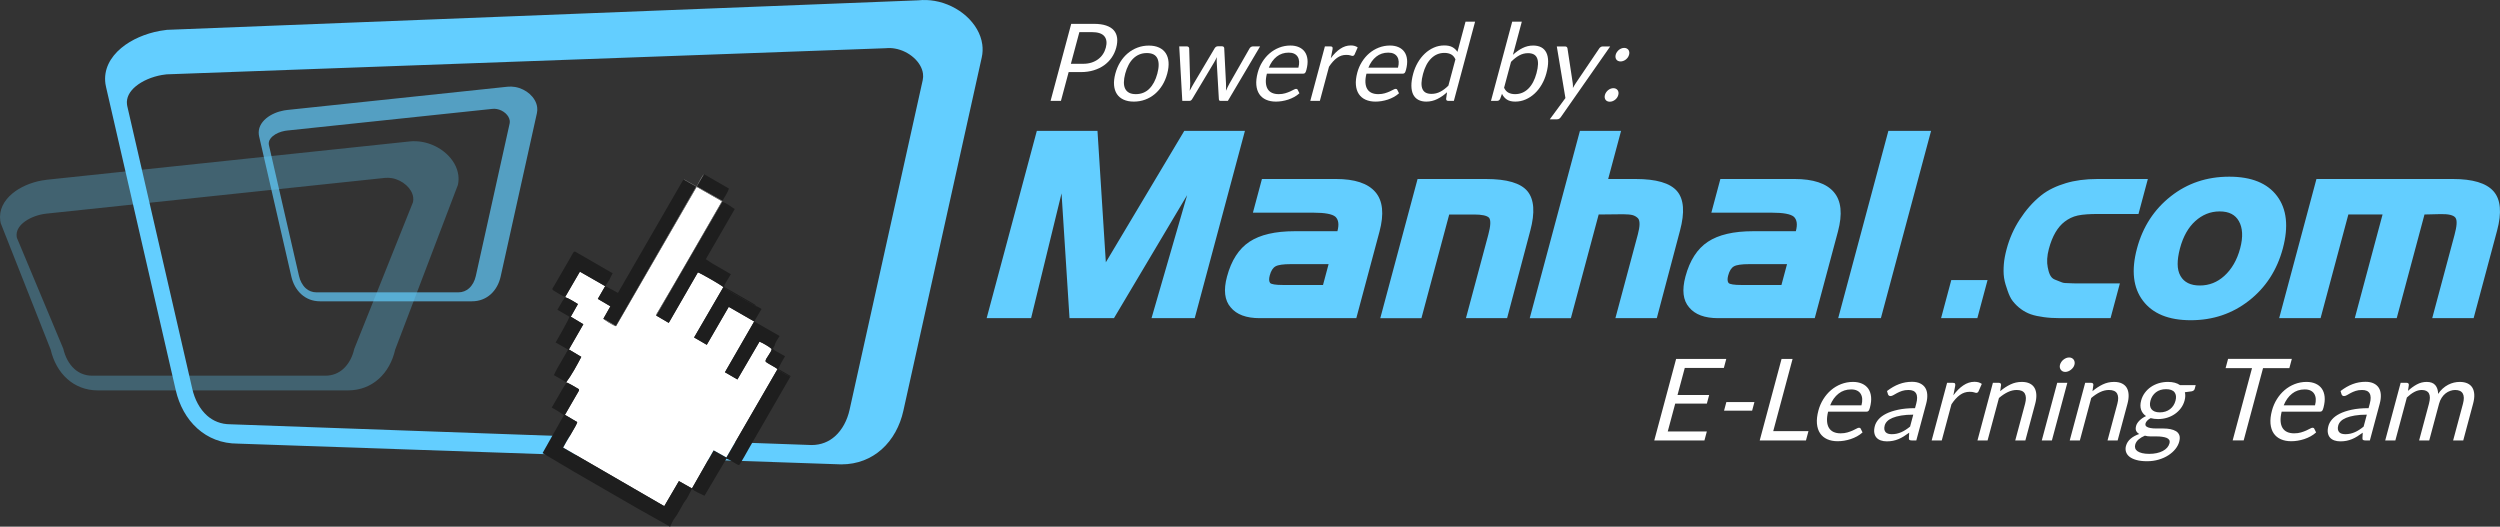 <?xml version="1.0" encoding="utf-8"?>
<!-- Generator: Adobe Illustrator 16.0.0, SVG Export Plug-In . SVG Version: 6.00 Build 0)  -->
<!DOCTYPE svg PUBLIC "-//W3C//DTD SVG 1.1//EN" "http://www.w3.org/Graphics/SVG/1.1/DTD/svg11.dtd">
<svg version="1.1" id="Isolation_Mode" xmlns="http://www.w3.org/2000/svg" xmlns:xlink="http://www.w3.org/1999/xlink" x="0px"
	 y="0px" width="348.418px" height="73.402px" viewBox="0 0 348.418 73.402" enable-background="new 0 0 348.418 73.402"
	 xml:space="preserve">
<rect x="0" y="0" width="348.418" height="73.402" fill="#333333" stroke="none"/>
<g id="Layer_x0020_1">
	<path fill="#63CEFF" d="M23.256,4.159l104.731-4.115c0.77-0.08,1.541-0.047,2.288,0.083c1.655,0.29,3.205,1.063,4.385,2.12
		c1.204,1.08,2.04,2.465,2.239,3.957c0.079,0.589,0.06,1.194-0.076,1.803l-10.928,49.257c-0.459,2.07-1.479,3.995-3.023,5.366
		c-1.452,1.288-3.34,2.089-5.636,2.089l-84.089-2.893c-2.287,0-4.164-0.799-5.61-2.082l-0.007-0.006
		c-1.541-1.369-2.562-3.293-3.035-5.357l-9.714-42.249c-0.043-0.185-0.073-0.342-0.091-0.475c-0.263-1.972,0.661-3.671,2.208-4.967
		c1.418-1.187,3.386-2.024,5.394-2.389C22.64,4.237,22.963,4.19,23.256,4.159z M123.463,6.719L23.211,10.361
		c-0.247,0.026-0.472,0.057-0.667,0.093c-1.381,0.25-2.717,0.812-3.657,1.6c-0.819,0.687-1.313,1.551-1.186,2.511
		c0.013,0.101,0.027,0.181,0.039,0.237l9.06,39.399c0.337,1.467,1.032,2.809,2.065,3.727c0.838,0.742,1.921,1.203,3.238,1.203
		l81.003,2.893c1.32,0,2.411-0.464,3.253-1.212c1.03-0.914,1.723-2.249,2.046-3.708l10.191-45.934
		c0.066-0.304,0.077-0.608,0.037-0.906c-0.109-0.817-0.588-1.595-1.28-2.217c-0.716-0.642-1.646-1.108-2.631-1.28
		C124.307,6.693,123.882,6.675,123.463,6.719z"/>
	<path opacity="0.7" fill="#63CEFF" d="M40.034,15.326l30.708-3.241c0.355-0.037,0.712-0.021,1.059,0.039
		c0.765,0.134,1.481,0.491,2.026,0.98c0.558,0.499,0.944,1.14,1.036,1.83c0.036,0.272,0.027,0.552-0.035,0.833l-5.054,22.778
		c-0.212,0.957-0.684,1.848-1.397,2.481c-0.672,0.597-1.545,0.966-2.606,0.966H44.608c-1.058,0-1.926-0.369-2.595-0.963
		l-0.002-0.002c-0.713-0.633-1.185-1.523-1.404-2.478l-4.492-19.537c-0.02-0.085-0.033-0.158-0.041-0.22
		c-0.122-0.912,0.306-1.698,1.021-2.297c0.655-0.549,1.565-0.937,2.494-1.105C39.75,15.362,39.898,15.34,40.034,15.326z
		 M68.649,15.171l-28.636,3.022c-0.114,0.012-0.218,0.027-0.308,0.043c-0.64,0.116-1.257,0.375-1.692,0.74
		c-0.379,0.317-0.607,0.717-0.548,1.161c0.006,0.046,0.013,0.083,0.019,0.109l4.188,18.22c0.156,0.678,0.478,1.299,0.955,1.723
		c0.388,0.344,0.889,0.557,1.498,0.557H63.86c0.611,0,1.115-0.215,1.505-0.561c0.476-0.422,0.796-1.039,0.946-1.715l4.712-21.241
		c0.031-0.14,0.036-0.281,0.018-0.418c-0.051-0.378-0.272-0.738-0.593-1.025c-0.331-0.297-0.761-0.513-1.215-0.592
		C69.04,15.16,68.844,15.151,68.649,15.171z"/>
	<g id="_1849662416">
		<path fill="#FFFFFF" d="M84.096,44.416l0.977-1.727l-1.753-1.033l1.025-1.775l-3.529-2.023l-2.033,3.497l-0.015,0.065
			c0.625,0.223,1.198,0.611,1.774,0.955l-0.996,1.764l1.753,1.05l-2.019,3.515l1.733,1.031c-0.564,1.084-1.387,2.596-2.108,3.536
			l0.077,0.037c0.44,0.19,0.851,0.442,1.268,0.685c0.603,0.353,0.574,0.186,0.054,1.097s-1.051,1.817-1.575,2.726l1.719,1.013
			c-0.072,0.446-1.647,2.859-1.97,3.55l14.098,8.162l2.043-3.494l1.817,1.029l3.02-5.306l1.776,0.989l7.126-12.309
			c-0.23-0.271-1.666-0.902-1.671-1.113c-0.01-0.396,0.932-1.345,0.844-1.719c-0.32-0.299-1.273-0.854-1.684-1.008l-3.076,5.273
			l-1.736-1.006l4.077-7.074l-3.549-2.039L98.5,48.054l-1.765-1.021l4.083-7.022c-0.25-0.257-3.171-1.938-3.556-2.056L93.2,44.998
			l-1.742-1.018c-0.005-0.184,0.122-0.343,0.228-0.521c2.969-5.015,6.011-10.358,8.932-15.406l-3.528-2.012L85.851,45.462
			c-0.561-0.164-1.676-0.951-1.69-0.965L84.096,44.416z"/>
		<path fill="#1E1E1E" d="M78.983,53.307c-0.162,0.282-0.322,0.429-0.526,0.786l-1.563,2.709c0.288,0.166,0.585,0.33,0.87,0.5
			c0.318,0.189,0.454,0.337,0.832,0.555c-1.048,1.814-1.937,3.479-2.979,5.286c1.48,0.854,2.832,1.708,4.356,2.587l8.938,5.161
			c1.542,0.89,2.977,1.646,4.474,2.511c0.257-0.445,0.325-0.801,0.71-1.283c0.325-0.406,0.861-1.46,1.197-2.025
			c0.177-0.297,0.253-0.313,0.431-0.611c0.295-0.492,0.422-0.859,0.727-1.389c0.286,0.417,1.281,0.738,1.733,1
			c1.024-1.773,2.019-3.37,3.057-5.169c0.536,0.163,1.028,0.558,1.497,0.802c0.26,0.135,0.271,0.132,0.428-0.115
			c0.402-0.633,0.803-1.406,1.186-2.068c0.781-1.355,1.563-2.709,2.346-4.064l3.439-5.958c-0.479-0.278-1.41-0.728-1.775-1.071
			l-7.126,12.309l-1.776-0.989l-3.02,5.306l-1.817-1.029l-2.043,3.494l-14.098-8.162c0.322-0.69,1.897-3.104,1.97-3.55l-1.719-1.013
			c0.524-0.908,1.055-1.814,1.575-2.726s0.549-0.744-0.054-1.097C79.834,53.75,79.424,53.498,78.983,53.307z"/>
		<path fill="#1E1E1E" d="M84.345,39.88l-1.025,1.775l1.753,1.033l-0.977,1.727l1.742,1.006l11.19-19.413l-1.722-0.976
			c-0.014,0.008-0.024,0.009-0.039,0.029l-0.074,0.067c-0.011,0.013-0.023,0.027-0.035,0.042l-9.04,15.651
			C85.48,40.454,84.978,40.203,84.345,39.88z"/>
		<path fill="#1E1E1E" d="M100.651,28.122L91.458,43.98l1.742,1.018l4.063-7.043c0.385,0.117,3.306,1.799,3.556,2.056
			c0.384,0.396,3.722,2.201,4.472,2.635c0.013-0.093,0.147-0.056-0.254-0.302l-3.529-2.027c-0.847-0.481-0.78-0.148,0.351-2.107
			L99.2,36.676c-0.346-0.201-0.453-0.337-0.832-0.556l4.034-6.988c-0.451-0.261-0.733-0.536-1.324-0.837
			C100.832,28.17,100.864,28.236,100.651,28.122z"/>
		<path fill="#1E1E1E" d="M105.112,44.802l1.022-1.741c-0.27-0.155-0.559-0.371-0.845-0.416c-0.75-0.434-4.088-2.239-4.472-2.635
			l-4.083,7.022l1.765,1.021l3.063-5.291L105.112,44.802z"/>
		<path fill="#1E1E1E" d="M78.768,41.419c-0.151,0.25-0.214,0.242-0.554,0.834c-0.177,0.307-0.354,0.613-0.531,0.921l1.679,0.97
			c-0.166,0.547-1.646,3.102-1.925,3.584l1.734,1l-1.533,2.654c-0.22,0.377-0.262,0.578-0.446,0.898l1.714,0.989
			c0.722-0.94,1.544-2.452,2.108-3.536l-1.733-1.031l2.019-3.515l-1.753-1.05l0.996-1.764
			C79.967,42.031,79.393,41.642,78.768,41.419z"/>
		<path fill="#1E1E1E" d="M78.783,41.354l2.033-3.497l3.529,2.023l0.56-0.836c0.151-0.309,0.261-0.574,0.481-0.957l-4.713-2.721
			c-0.757-0.443-0.57-0.513-1.182,0.546l-2.253,3.9c-0.233,0.392-0.408,0.474-0.052,0.7C77.526,40.73,78.497,41.356,78.783,41.354z"
			/>
		<path fill="#1E1E1E" d="M107.531,48.617c0.272-0.012,0.054,0.08,0.272-0.182c0.014-0.018,0.131-0.238,0.154-0.277
			c0.067-0.434,0.465-0.931,0.696-1.331l-3.542-2.024l-4.077,7.074l1.736,1.006l3.076-5.273
			C106.258,47.762,107.211,48.318,107.531,48.617z"/>
		<path fill="#1E1E1E" d="M100.677,27.993c0.315-0.545,0.759-1.193,0.916-1.711l-3.482-2.01l-1,1.708L100.677,27.993z"/>
		<path fill="#1E1E1E" d="M107.531,48.617c0.088,0.374-0.854,1.322-0.844,1.719c0.005,0.211,1.44,0.842,1.671,1.113
			c0.365,0.344,1.296,0.793,1.775,1.071l-3.439,5.958l3.502-6.066l-1.733-1c0.16-0.277,0.209-0.492,0.415-0.844
			c0.179-0.307,0.354-0.614,0.532-0.922c-1.927-1.112-1.827-0.834-1.452-1.488c-0.023,0.039-0.141,0.26-0.154,0.277
			C107.585,48.697,107.803,48.605,107.531,48.617z"/>
		<path fill="#8B8B8B" d="M95.307,25.033l1.722,0.976l-11.19,19.413l-1.742-1.006l0.064,0.082c0.015,0.014,1.13,0.801,1.69,0.965
			L97.089,26.04l3.528,2.012c-2.921,5.048-5.963,10.392-8.932,15.406c-0.105,0.179-0.232,0.338-0.228,0.521l9.193-15.858
			l0.025-0.129l-3.566-2.013l1-1.708c-0.269,0.191-0.815,1.322-1.04,1.711l-1.621-0.925C95.331,25.016,95.384,25.032,95.307,25.033z
			"/>
	</g>
	<path fill="#63CEFF" d="M166.506,44.341h-6.022l4.965-17.148l-10.199,17.148h-6.195l-1.111-17.394l-4.243,17.394h-6.195
		l6.993-26.099h8.454l1.164,18.313l10.93-18.313h8.454L166.506,44.341z M189.025,44.341h-13.467c-1.871,0-3.218-0.502-4.042-1.506
		c-0.85-0.98-1.017-2.408-0.512-4.29c0.604-2.252,1.646-3.872,3.128-4.852c1.481-0.98,3.585-1.47,6.315-1.47h5.945
		c0.251-0.938,0.155-1.607-0.283-2.02c-0.456-0.376-1.464-0.562-3.011-0.562h-8.484l1.258-4.696h10.319
		c2.623,0,4.455,0.609,5.492,1.822c1.043,1.213,1.231,3.053,0.57,5.521L189.025,44.341z M184.385,39.716l0.777-2.904h-5.264
		c-1.052,0-1.76,0.102-2.125,0.305c-0.371,0.203-0.641,0.627-0.813,1.273c-0.128,0.478-0.112,0.824,0.049,1.045
		c0.094,0.096,0.285,0.162,0.583,0.21c0.299,0.048,0.687,0.071,1.164,0.071H184.385z M210.04,44.341h-5.736l3.117-11.633
		c0.331-1.237,0.368-2.02,0.106-2.36c-0.301-0.305-1.008-0.454-2.101-0.454h-3.454l-3.871,14.448h-5.735l5.196-19.395h9.536
		c2.916,0,4.843,0.567,5.781,1.703c0.938,1.142,1.068,2.97,0.391,5.503L210.04,44.341z M230.904,44.341h-5.771l3.122-11.651
		c0.309-1.153,0.325-1.906,0.041-2.252c-0.19-0.204-0.427-0.347-0.706-0.442c-0.311-0.09-0.77-0.138-1.361-0.138l-3.427,0.036
		l-3.871,14.448h-5.736l6.993-26.099h5.736l-1.797,6.704h3.837c2.867,0,4.784,0.562,5.752,1.679
		c0.966,1.123,1.107,2.958,0.422,5.515L230.904,44.341z M252.916,44.341h-13.468c-1.87,0-3.217-0.502-4.042-1.506
		c-0.849-0.98-1.016-2.408-0.512-4.29c0.604-2.252,1.647-3.872,3.129-4.852c1.481-0.98,3.585-1.47,6.314-1.47h5.945
		c0.251-0.938,0.156-1.607-0.283-2.02c-0.455-0.376-1.463-0.562-3.01-0.562h-8.484l1.258-4.696h10.318
		c2.624,0,4.456,0.609,5.493,1.822c1.043,1.213,1.231,3.053,0.57,5.521L252.916,44.341z M248.275,39.716l0.778-2.904h-5.264
		c-1.052,0-1.76,0.102-2.125,0.305c-0.371,0.203-0.641,0.627-0.813,1.273c-0.128,0.478-0.113,0.824,0.049,1.045
		c0.094,0.096,0.285,0.162,0.583,0.21s0.686,0.071,1.164,0.071H248.275z M262.135,44.341h-5.951l6.993-26.099h5.951L262.135,44.341z
		 M275.577,44.341h-5.055l1.422-5.307h5.055L275.577,44.341z M294.141,44.341h-7.009c-0.856,0-1.632-0.049-2.304-0.144
		c-0.66-0.093-1.274-0.206-1.816-0.4c-0.981-0.353-1.818-0.972-2.493-1.822c-0.314-0.396-0.532-0.902-0.729-1.47
		c-0.192-0.553-0.396-1.145-0.49-1.787c-0.09-0.616-0.081-1.256-0.03-1.912c0.049-0.638,0.189-1.352,0.395-2.121
		c0.386-1.444,0.987-2.813,1.811-4.081c0.812-1.25,1.784-2.411,2.996-3.375c1.005-0.801,2.184-1.325,3.438-1.703
		c1.246-0.377,2.719-0.58,4.422-0.58h7.008l-1.306,4.875h-5.593c-1.162,0-2.122,0.056-2.853,0.209
		c-0.735,0.154-1.336,0.479-1.838,0.86c-0.974,0.739-1.725,1.991-2.205,3.794c-0.268,1.002-0.301,1.855-0.16,2.557
		c0.137,0.681,0.322,1.457,0.975,1.715l1.026,0.406c0.281,0.111,0.614,0.08,0.929,0.102c0.333,0.022,0.845,0.036,1.532,0.036h5.593
		L294.141,44.341z M318.156,34.614c-0.811,3.032-2.388,5.46-4.718,7.283c-2.323,1.817-5.027,2.731-8.117,2.731
		c-3.106,0-5.317-0.922-6.677-2.731c-1.351-1.796-1.637-4.214-0.815-7.283c0.804-3.004,2.383-5.426,4.712-7.26
		c2.303-1.813,5.01-2.73,8.141-2.73c3.089,0,5.313,0.898,6.663,2.695C318.704,29.127,318.97,31.564,318.156,34.614z M312.205,34.614
		c0.429-1.61,0.344-2.863-0.174-3.788c-0.498-0.89-1.362-1.362-2.683-1.362c-1.309,0-2.431,0.474-3.412,1.362
		c-0.941,0.853-1.671,2.104-2.12,3.788c-0.23,0.864-0.325,1.597-0.323,2.187c0.002,0.626,0.125,1.186,0.397,1.661
		c0.506,0.884,1.407,1.327,2.691,1.327c1.32,0,2.442-0.46,3.403-1.327C311.008,37.539,311.764,36.265,312.205,34.614z
		 M344.743,44.341h-5.771l3.107-11.598c0.318-1.189,0.404-2.017,0.134-2.396c-0.264-0.369-1.003-0.534-2.08-0.508l-2.237,0.054
		l-3.871,14.448h-5.844l3.871-14.448h-4.768l-3.871,14.448h-5.771l5.196-19.395h19.013c2.766,0,4.659,0.569,5.661,1.703
		c1.008,1.14,1.176,2.973,0.498,5.503L344.743,44.341z"/>
	<path opacity="0.3" fill="#63CEFF" d="M6.553,25.047l50.538-5.334c0.586-0.061,1.173-0.036,1.742,0.063
		c1.26,0.22,2.438,0.808,3.337,1.613c0.917,0.822,1.553,1.876,1.704,3.011c0.06,0.448,0.045,0.909-0.058,1.372l-8.744,22.963
		c-0.35,1.576-1.126,3.041-2.301,4.084c-1.105,0.98-2.542,1.59-4.289,1.59H13.654c-1.74,0-3.169-0.607-4.27-1.585L9.38,52.822
		c-1.174-1.043-1.949-2.506-2.311-4.078L0.103,31.114c-0.032-0.14-0.055-0.26-0.068-0.361c-0.201-1.501,0.503-2.794,1.681-3.78
		c1.078-0.903,2.576-1.542,4.104-1.818C6.086,25.107,6.331,25.07,6.553,25.047z M53.648,24.794L6.519,29.768
		c-0.188,0.02-0.359,0.043-0.507,0.07c-1.052,0.19-2.068,0.618-2.784,1.218c-0.624,0.522-1,1.18-0.902,1.911
		c0.011,0.076,0.021,0.137,0.029,0.18l6.468,15.46c0.257,1.117,0.786,2.138,1.572,2.836c0.638,0.564,1.462,0.916,2.465,0.916H45.34
		c1.005,0,1.835-0.354,2.476-0.922c0.783-0.695,1.311-1.711,1.558-2.822l8.183-20.434c0.051-0.231,0.059-0.463,0.028-0.689
		c-0.084-0.622-0.447-1.214-0.975-1.688c-0.545-0.488-1.252-0.844-2.001-0.974C54.292,24.775,53.968,24.761,53.648,24.794z"/>
	<path fill="#FFFFFF" d="M148.935,10.044l-1.074,4.012h-1.445l2.876-10.733h3.166c0.679,0,1.249,0.08,1.708,0.237
		c0.46,0.157,0.814,0.379,1.066,0.668c0.251,0.29,0.404,0.641,0.457,1.05s0.01,0.866-0.125,1.37
		c-0.135,0.502-0.345,0.958-0.63,1.373c-0.286,0.414-0.636,0.771-1.054,1.073c-0.417,0.299-0.898,0.531-1.442,0.699
		c-0.543,0.167-1.138,0.252-1.781,0.252H148.935z M149.245,8.891h1.721c0.415,0,0.796-0.055,1.143-0.165
		c0.346-0.11,0.652-0.265,0.919-0.461c0.268-0.197,0.493-0.432,0.676-0.706c0.184-0.274,0.319-0.577,0.407-0.906
		c0.184-0.684,0.117-1.218-0.202-1.602c-0.318-0.384-0.905-0.576-1.759-0.576h-1.722L149.245,8.891z"/>
	<path id="_x31_" fill="#FFFFFF" d="M160.111,6.354c0.554,0,1.031,0.092,1.428,0.277c0.397,0.185,0.706,0.446,0.928,0.786
		c0.221,0.339,0.351,0.749,0.389,1.23c0.038,0.481-0.024,1.021-0.183,1.614c-0.161,0.599-0.388,1.138-0.684,1.617
		c-0.295,0.479-0.645,0.888-1.047,1.228c-0.403,0.339-0.852,0.599-1.348,0.781c-0.495,0.182-1.021,0.274-1.575,0.274
		s-1.028-0.092-1.426-0.274s-0.71-0.441-0.934-0.781c-0.224-0.34-0.355-0.749-0.397-1.228c-0.041-0.479,0.019-1.018,0.179-1.617
		c0.159-0.593,0.389-1.133,0.688-1.614c0.299-0.482,0.65-0.891,1.056-1.23s0.857-0.601,1.354-0.786
		C159.034,6.446,159.557,6.354,160.111,6.354z M158.299,13.12c0.748,0,1.375-0.252,1.878-0.753c0.504-0.501,0.876-1.203,1.117-2.104
		c0.242-0.903,0.246-1.606,0.013-2.113c-0.234-0.504-0.726-0.756-1.474-0.756c-0.379,0-0.727,0.065-1.041,0.195
		c-0.313,0.129-0.596,0.317-0.849,0.562s-0.474,0.546-0.661,0.903c-0.188,0.357-0.344,0.761-0.464,1.21
		c-0.12,0.45-0.181,0.854-0.184,1.208c-0.003,0.354,0.057,0.653,0.179,0.896s0.305,0.427,0.549,0.559
		C157.607,13.055,157.919,13.12,158.299,13.12z"/>
	<path id="_x32_" fill="#FFFFFF" d="M164.347,6.466h1.048c0.11,0,0.192,0.027,0.248,0.082c0.055,0.055,0.085,0.12,0.09,0.195
		l0.143,4.885c-0.008,0.18-0.018,0.354-0.027,0.521c-0.01,0.167-0.024,0.334-0.046,0.507c0.086-0.172,0.176-0.339,0.271-0.507
		c0.095-0.167,0.194-0.341,0.297-0.521l2.919-4.916c0.045-0.075,0.106-0.137,0.183-0.187c0.075-0.05,0.159-0.075,0.255-0.075h0.576
		c0.1,0,0.175,0.025,0.227,0.075s0.08,0.112,0.085,0.187l0.247,4.916c0.008,0.174,0.012,0.347,0.009,0.516
		c-0.003,0.17-0.008,0.337-0.013,0.504c0.07-0.167,0.148-0.339,0.236-0.519s0.176-0.347,0.262-0.501l2.791-4.885
		c0.047-0.08,0.111-0.145,0.195-0.197s0.173-0.08,0.269-0.08h1.003l-4.489,7.589h-1.055c-0.13,0-0.197-0.084-0.202-0.254
		l-0.297-5.147c-0.01-0.115-0.011-0.232-0.004-0.349c0.007-0.118,0.012-0.232,0.019-0.347c-0.057,0.115-0.112,0.232-0.17,0.352
		c-0.057,0.12-0.12,0.237-0.191,0.352l-3.076,5.14c-0.101,0.17-0.226,0.254-0.375,0.254h-1.003L164.347,6.466z"/>
	<path id="_x33_" fill="#FFFFFF" d="M179.837,6.346c0.454,0,0.852,0.077,1.195,0.229s0.617,0.372,0.819,0.659
		c0.202,0.287,0.326,0.644,0.371,1.065c0.044,0.422-0.008,0.903-0.153,1.445c-0.056,0.209-0.115,0.349-0.18,0.419
		c-0.063,0.07-0.157,0.105-0.282,0.105h-5.045c-0.118,0.479-0.166,0.898-0.141,1.252c0.023,0.357,0.109,0.651,0.255,0.891
		c0.146,0.237,0.348,0.414,0.606,0.531c0.258,0.118,0.566,0.177,0.926,0.177c0.334,0,0.634-0.04,0.896-0.117
		s0.493-0.162,0.691-0.252c0.199-0.09,0.368-0.172,0.506-0.25c0.139-0.08,0.249-0.117,0.334-0.117c0.109,0,0.183,0.042,0.22,0.127
		L181.099,13c-0.217,0.197-0.46,0.369-0.729,0.517c-0.269,0.147-0.546,0.267-0.833,0.362c-0.286,0.092-0.578,0.165-0.87,0.212
		s-0.575,0.07-0.85,0.07c-0.524,0-0.981-0.09-1.375-0.267c-0.395-0.177-0.707-0.437-0.937-0.778c-0.23-0.342-0.369-0.766-0.414-1.27
		c-0.044-0.504,0.021-1.083,0.197-1.739c0.142-0.529,0.355-1.023,0.642-1.482c0.285-0.459,0.624-0.858,1.019-1.195
		s0.837-0.602,1.328-0.793C178.767,6.444,179.287,6.346,179.837,6.346z M179.601,7.334c-0.644,0-1.199,0.185-1.669,0.556
		c-0.468,0.369-0.835,0.883-1.101,1.54h4.124c0.083-0.31,0.116-0.591,0.1-0.846c-0.016-0.257-0.081-0.479-0.196-0.664
		c-0.114-0.187-0.275-0.332-0.485-0.434C180.165,7.384,179.906,7.334,179.601,7.334z"/>
	<path id="_x34_" fill="#FFFFFF" d="M182.613,14.056l2.034-7.589h0.764c0.145,0,0.236,0.03,0.275,0.087
		c0.04,0.058,0.05,0.16,0.031,0.302l-0.247,1.257c0.41-0.562,0.85-0.998,1.314-1.31c0.466-0.314,0.954-0.471,1.469-0.471
		c0.209,0,0.393,0.025,0.549,0.072c0.157,0.05,0.296,0.117,0.417,0.205l-0.438,0.995c-0.069,0.125-0.163,0.188-0.282,0.188
		c-0.07,0-0.171-0.025-0.303-0.073c-0.132-0.047-0.328-0.069-0.588-0.069c-0.464,0-0.888,0.14-1.275,0.421s-0.759,0.691-1.112,1.228
		l-1.274,4.758H182.613z"/>
	<path id="_x35_" fill="#FFFFFF" d="M193.714,6.346c0.454,0,0.853,0.077,1.196,0.229c0.343,0.152,0.616,0.372,0.818,0.659
		c0.203,0.287,0.327,0.644,0.371,1.065c0.044,0.422-0.008,0.903-0.152,1.445c-0.057,0.209-0.116,0.349-0.18,0.419
		c-0.063,0.07-0.158,0.105-0.282,0.105h-5.046c-0.118,0.479-0.165,0.898-0.141,1.252c0.024,0.357,0.109,0.651,0.256,0.891
		c0.146,0.237,0.348,0.414,0.605,0.531c0.258,0.118,0.566,0.177,0.926,0.177c0.334,0,0.635-0.04,0.897-0.117
		s0.492-0.162,0.691-0.252c0.198-0.09,0.367-0.172,0.506-0.25c0.138-0.08,0.248-0.117,0.333-0.117c0.109,0,0.184,0.042,0.221,0.127
		L194.977,13c-0.218,0.197-0.461,0.369-0.729,0.517c-0.27,0.147-0.547,0.267-0.834,0.362c-0.286,0.092-0.577,0.165-0.869,0.212
		c-0.293,0.047-0.576,0.07-0.851,0.07c-0.523,0-0.981-0.09-1.375-0.267c-0.395-0.177-0.707-0.437-0.937-0.778
		c-0.23-0.342-0.369-0.766-0.413-1.27c-0.045-0.504,0.021-1.083,0.196-1.739c0.142-0.529,0.356-1.023,0.642-1.482
		c0.285-0.459,0.624-0.858,1.019-1.195s0.837-0.602,1.328-0.793C192.644,6.444,193.165,6.346,193.714,6.346z M193.478,7.334
		c-0.644,0-1.199,0.185-1.668,0.556c-0.469,0.369-0.836,0.883-1.102,1.54h4.125c0.082-0.31,0.116-0.591,0.099-0.846
		c-0.016-0.257-0.081-0.479-0.196-0.664c-0.114-0.187-0.275-0.332-0.484-0.434C194.042,7.384,193.783,7.334,193.478,7.334z"/>
	<path id="_x36_" fill="#FFFFFF" d="M201.828,14.056c-0.19,0-0.285-0.092-0.285-0.277l0.127-0.92
		c-0.431,0.394-0.884,0.708-1.364,0.945c-0.479,0.237-0.991,0.357-1.53,0.357c-0.434,0-0.806-0.085-1.115-0.252
		c-0.309-0.167-0.545-0.412-0.708-0.736c-0.162-0.327-0.246-0.731-0.251-1.215s0.077-1.041,0.246-1.672
		c0.149-0.559,0.363-1.078,0.643-1.562c0.279-0.481,0.607-0.898,0.985-1.255c0.377-0.354,0.793-0.631,1.251-0.833
		c0.459-0.202,0.945-0.304,1.459-0.304c0.464,0,0.84,0.08,1.127,0.237s0.522,0.377,0.706,0.661l1.127-4.207h1.332l-2.956,11.033
		H201.828z M199.506,13.083c0.435,0,0.843-0.1,1.224-0.299c0.38-0.199,0.755-0.481,1.127-0.846l0.983-3.672
		c-0.155-0.33-0.36-0.562-0.617-0.694c-0.256-0.132-0.563-0.2-0.917-0.2c-0.708,0-1.319,0.252-1.835,0.759
		c-0.515,0.504-0.896,1.223-1.146,2.158c-0.133,0.494-0.204,0.918-0.214,1.27c-0.009,0.352,0.038,0.642,0.142,0.868
		c0.104,0.228,0.262,0.395,0.473,0.5C198.936,13.03,199.196,13.083,199.506,13.083z"/>
	<path id="_x37_" fill="#FFFFFF" d="M207.794,14.056l2.956-11.033h1.34l-1.237,4.616c0.418-0.387,0.864-0.701,1.334-0.938
		c0.471-0.237,0.966-0.354,1.489-0.354c0.439,0,0.814,0.083,1.125,0.247c0.31,0.165,0.545,0.412,0.707,0.739
		c0.162,0.327,0.246,0.731,0.252,1.212c0.005,0.484-0.076,1.038-0.245,1.667c-0.15,0.562-0.364,1.081-0.644,1.564
		c-0.278,0.481-0.604,0.898-0.981,1.25c-0.376,0.352-0.794,0.629-1.255,0.831s-0.947,0.304-1.456,0.304
		c-0.489,0-0.878-0.095-1.169-0.287c-0.29-0.189-0.519-0.456-0.682-0.798l-0.253,0.694c-0.092,0.192-0.231,0.287-0.421,0.287
		H207.794z M212.957,7.409c-0.434,0-0.841,0.105-1.225,0.317c-0.383,0.209-0.766,0.509-1.143,0.893l-0.969,3.616
		c0.152,0.324,0.358,0.554,0.615,0.686c0.256,0.133,0.563,0.2,0.921,0.2c0.709,0,1.32-0.252,1.835-0.756s0.896-1.223,1.146-2.156
		c0.132-0.494,0.203-0.918,0.211-1.272s-0.041-0.646-0.146-0.873c-0.104-0.227-0.262-0.392-0.473-0.497
		C213.519,7.461,213.261,7.409,212.957,7.409z"/>
	<path id="_x38_" fill="#FFFFFF" d="M217.544,16.301c-0.072,0.1-0.148,0.18-0.232,0.24c-0.083,0.06-0.195,0.089-0.335,0.089h-0.988
		l2.179-2.964l-1.201-7.193h1.152c0.115,0,0.196,0.03,0.246,0.087c0.05,0.057,0.08,0.122,0.091,0.192l0.732,4.838
		c0.016,0.11,0.025,0.222,0.028,0.332c0.002,0.113-0.001,0.227-0.007,0.342c0.065-0.115,0.132-0.229,0.196-0.342
		c0.064-0.109,0.135-0.225,0.211-0.339l3.263-4.83c0.052-0.08,0.122-0.147,0.208-0.2c0.087-0.052,0.171-0.08,0.256-0.08h1.063
		L217.544,16.301z"/>
	<path id="_x39_" fill="#FFFFFF" d="M223.672,13.235c0.035-0.129,0.093-0.252,0.171-0.367s0.17-0.214,0.275-0.302
		c0.104-0.085,0.22-0.152,0.349-0.202c0.128-0.05,0.257-0.075,0.387-0.075s0.245,0.025,0.347,0.075s0.184,0.117,0.245,0.202
		c0.062,0.087,0.103,0.187,0.118,0.302c0.018,0.115,0.007,0.237-0.028,0.367c-0.036,0.137-0.092,0.26-0.17,0.374
		c-0.077,0.113-0.17,0.21-0.279,0.297c-0.107,0.084-0.225,0.149-0.352,0.197c-0.128,0.047-0.257,0.072-0.387,0.072
		s-0.245-0.025-0.347-0.072c-0.103-0.047-0.183-0.112-0.242-0.197c-0.059-0.087-0.098-0.185-0.115-0.297
		C223.627,13.495,223.635,13.372,223.672,13.235z M225.176,7.621c0.035-0.13,0.093-0.252,0.171-0.367s0.17-0.214,0.275-0.302
		c0.105-0.085,0.221-0.152,0.349-0.202s0.257-0.075,0.387-0.075s0.245,0.025,0.347,0.075s0.184,0.117,0.245,0.202
		c0.063,0.087,0.103,0.187,0.119,0.302s0.007,0.237-0.028,0.367c-0.037,0.137-0.092,0.259-0.171,0.375
		c-0.077,0.112-0.17,0.209-0.278,0.297c-0.108,0.085-0.225,0.149-0.353,0.197s-0.256,0.073-0.386,0.073s-0.246-0.025-0.348-0.073
		c-0.103-0.047-0.183-0.112-0.242-0.197c-0.059-0.087-0.098-0.185-0.114-0.297C225.132,7.88,225.139,7.758,225.176,7.621z"/>
	<path fill="#FFFFFF" d="M240.584,50.027l-0.336,1.252h-5.447l-1.011,3.77h4.411l-0.322,1.203h-4.411l-1.04,3.881h5.448
		l-0.335,1.251h-6.992l3.043-11.356H240.584z M240.598,56.031h3.912l-0.322,1.203h-3.912L240.598,56.031z M247.131,60.084h4.91
		l-0.349,1.299h-6.446l3.043-11.356h1.536L247.131,60.084z M258.241,53.226c0.48,0,0.902,0.082,1.266,0.244
		c0.363,0.16,0.652,0.393,0.867,0.696c0.214,0.304,0.345,0.681,0.392,1.127s-0.008,0.956-0.161,1.528
		c-0.06,0.223-0.123,0.369-0.19,0.443s-0.167,0.111-0.299,0.111h-5.338c-0.125,0.507-0.175,0.95-0.148,1.325
		c0.025,0.377,0.116,0.688,0.27,0.942c0.155,0.25,0.368,0.438,0.642,0.563c0.272,0.123,0.6,0.188,0.979,0.188
		c0.354,0,0.671-0.043,0.949-0.125c0.277-0.082,0.521-0.172,0.731-0.266c0.21-0.096,0.389-0.183,0.535-0.265
		c0.146-0.085,0.263-0.124,0.353-0.124c0.116,0,0.193,0.045,0.233,0.135l0.257,0.518c-0.23,0.209-0.487,0.391-0.771,0.547
		c-0.285,0.154-0.577,0.281-0.882,0.382c-0.303,0.098-0.611,0.175-0.921,0.225c-0.309,0.05-0.608,0.073-0.898,0.073
		c-0.555,0-1.038-0.094-1.455-0.281s-0.747-0.463-0.991-0.824c-0.243-0.361-0.39-0.811-0.438-1.344
		c-0.047-0.533,0.022-1.146,0.208-1.84c0.15-0.56,0.378-1.082,0.679-1.568c0.302-0.484,0.66-0.907,1.078-1.264
		s0.886-0.637,1.405-0.84C257.11,53.33,257.661,53.226,258.241,53.226z M257.993,54.272c-0.681,0-1.27,0.195-1.766,0.589
		c-0.495,0.391-0.884,0.935-1.165,1.629h4.364c0.088-0.328,0.122-0.626,0.104-0.896c-0.017-0.271-0.086-0.507-0.208-0.702
		c-0.121-0.197-0.291-0.352-0.513-0.459C258.589,54.325,258.315,54.272,257.993,54.272z M267.071,61.383h-0.625
		c-0.138,0-0.242-0.021-0.315-0.063c-0.073-0.042-0.104-0.135-0.094-0.271l0.042-0.747c-0.263,0.19-0.515,0.361-0.755,0.513
		c-0.242,0.152-0.487,0.279-0.736,0.382s-0.506,0.183-0.771,0.235s-0.552,0.079-0.858,0.079c-0.312,0-0.59-0.045-0.838-0.132
		c-0.249-0.088-0.451-0.22-0.604-0.394c-0.154-0.175-0.254-0.396-0.3-0.665c-0.048-0.267-0.023-0.584,0.075-0.951
		c0.085-0.318,0.255-0.625,0.507-0.918c0.254-0.296,0.606-0.557,1.056-0.787c0.449-0.227,1.006-0.414,1.673-0.559
		c0.668-0.146,1.456-0.22,2.363-0.22l0.169-0.631c0.168-0.626,0.163-1.101-0.018-1.42c-0.181-0.322-0.533-0.483-1.056-0.483
		c-0.344,0-0.643,0.043-0.9,0.129c-0.259,0.088-0.488,0.186-0.688,0.293c-0.2,0.109-0.375,0.207-0.522,0.294
		c-0.146,0.087-0.283,0.132-0.404,0.132c-0.095,0-0.171-0.023-0.229-0.074c-0.058-0.05-0.1-0.111-0.122-0.185l-0.135-0.443
		c0.56-0.431,1.123-0.753,1.692-0.966c0.569-0.215,1.165-0.32,1.788-0.32c0.449,0,0.827,0.074,1.137,0.223
		c0.309,0.147,0.547,0.354,0.714,0.617c0.166,0.264,0.26,0.583,0.28,0.961c0.021,0.375-0.028,0.787-0.148,1.235L267.071,61.383z
		 M263.646,60.512c0.248,0,0.481-0.024,0.701-0.073c0.219-0.051,0.433-0.119,0.64-0.212c0.206-0.089,0.41-0.2,0.611-0.333
		c0.201-0.129,0.401-0.277,0.605-0.443l0.445-1.662c-0.649,0-1.213,0.042-1.688,0.123c-0.477,0.082-0.874,0.188-1.195,0.322
		c-0.32,0.133-0.567,0.288-0.745,0.468c-0.178,0.179-0.298,0.38-0.357,0.604c-0.057,0.211-0.071,0.393-0.044,0.547
		c0.028,0.152,0.087,0.279,0.176,0.377c0.091,0.098,0.209,0.168,0.354,0.214C263.297,60.488,263.461,60.512,263.646,60.512z
		 M269.21,61.383l2.151-8.03h0.808c0.153,0,0.251,0.032,0.292,0.093c0.042,0.061,0.053,0.169,0.033,0.319l-0.261,1.33
		c0.434-0.594,0.897-1.056,1.39-1.386c0.493-0.332,1.01-0.499,1.554-0.499c0.222,0,0.415,0.027,0.582,0.077
		c0.165,0.053,0.313,0.124,0.44,0.216l-0.465,1.054c-0.072,0.132-0.171,0.198-0.298,0.198c-0.074,0-0.181-0.026-0.32-0.076
		c-0.14-0.051-0.347-0.074-0.621-0.074c-0.491,0-0.94,0.147-1.35,0.445c-0.41,0.299-0.804,0.731-1.177,1.299l-1.35,5.034H269.21z
		 M275.593,61.383l2.151-8.03h0.84c0.2,0,0.301,0.098,0.301,0.293l-0.123,0.874c0.452-0.388,0.927-0.699,1.421-0.937
		c0.493-0.238,1.021-0.357,1.587-0.357c0.438,0,0.807,0.074,1.103,0.22s0.521,0.351,0.674,0.618
		c0.153,0.266,0.235,0.588,0.252,0.963c0.016,0.375-0.037,0.789-0.159,1.243l-1.37,5.113h-1.41l1.37-5.113
		c0.163-0.606,0.152-1.079-0.035-1.415c-0.188-0.335-0.567-0.504-1.138-0.504c-0.417,0-0.831,0.101-1.247,0.301
		c-0.415,0.201-0.824,0.476-1.222,0.818l-1.585,5.913H275.593z M288.118,53.353l-2.151,8.03h-1.41l2.152-8.03H288.118z
		 M289.109,50.835c-0.036,0.137-0.097,0.264-0.184,0.383c-0.088,0.118-0.189,0.225-0.307,0.316s-0.245,0.166-0.381,0.219
		s-0.272,0.08-0.409,0.08c-0.138,0-0.257-0.027-0.361-0.08s-0.191-0.127-0.259-0.219s-0.113-0.198-0.134-0.316
		c-0.021-0.119-0.014-0.246,0.023-0.383c0.036-0.138,0.099-0.27,0.185-0.394s0.188-0.232,0.306-0.325
		c0.117-0.092,0.242-0.163,0.375-0.217c0.133-0.053,0.267-0.078,0.404-0.078c0.137,0,0.259,0.025,0.366,0.078
		c0.107,0.054,0.196,0.125,0.265,0.217c0.067,0.093,0.112,0.201,0.135,0.325S289.146,50.698,289.109,50.835z M288.453,61.383
		l2.152-8.03h0.839c0.201,0,0.301,0.098,0.302,0.293l-0.123,0.874c0.452-0.388,0.927-0.699,1.421-0.937
		c0.493-0.238,1.021-0.357,1.586-0.357c0.438,0,0.807,0.074,1.103,0.22c0.297,0.146,0.521,0.351,0.675,0.618
		c0.152,0.266,0.235,0.588,0.251,0.963s-0.037,0.789-0.159,1.243l-1.37,5.113h-1.409l1.37-5.113
		c0.162-0.606,0.152-1.079-0.035-1.415c-0.188-0.335-0.567-0.504-1.138-0.504c-0.417,0-0.832,0.101-1.247,0.301
		c-0.416,0.201-0.824,0.476-1.223,0.818l-1.584,5.913H288.453z M302.145,53.226c0.349,0,0.666,0.037,0.949,0.114
		c0.283,0.076,0.526,0.19,0.735,0.338h2.178l-0.141,0.524c-0.047,0.175-0.188,0.288-0.423,0.336l-0.944,0.127
		c0.088,0.343,0.074,0.726-0.038,1.148c-0.105,0.391-0.274,0.746-0.511,1.066c-0.235,0.318-0.518,0.594-0.846,0.82
		c-0.327,0.227-0.69,0.401-1.09,0.523c-0.399,0.121-0.819,0.182-1.258,0.182c-0.375,0-0.717-0.045-1.026-0.132
		c-0.197,0.108-0.355,0.225-0.477,0.351c-0.12,0.125-0.198,0.248-0.23,0.367c-0.053,0.197-0.016,0.346,0.11,0.446
		s0.31,0.174,0.552,0.216c0.241,0.045,0.523,0.066,0.846,0.066s0.651,0,0.987,0c0.335,0,0.655,0.029,0.961,0.088
		c0.306,0.061,0.568,0.155,0.785,0.289c0.219,0.133,0.372,0.317,0.463,0.553c0.09,0.234,0.084,0.541-0.017,0.916
		c-0.093,0.346-0.268,0.684-0.525,1.008c-0.26,0.328-0.585,0.615-0.976,0.871c-0.39,0.254-0.838,0.457-1.343,0.607
		c-0.506,0.152-1.052,0.229-1.638,0.229s-1.082-0.058-1.492-0.175c-0.409-0.115-0.734-0.271-0.973-0.467s-0.394-0.422-0.471-0.678
		c-0.076-0.257-0.078-0.525-0.003-0.806c0.106-0.396,0.322-0.731,0.647-1.009c0.326-0.279,0.728-0.498,1.21-0.662
		c-0.199-0.105-0.341-0.246-0.428-0.422c-0.088-0.178-0.093-0.412-0.014-0.708c0.03-0.113,0.084-0.235,0.159-0.358
		c0.075-0.122,0.174-0.246,0.294-0.367c0.118-0.119,0.256-0.235,0.412-0.346c0.156-0.111,0.33-0.209,0.521-0.293
		c-0.336-0.223-0.566-0.518-0.692-0.885c-0.125-0.369-0.123-0.8,0.009-1.291c0.104-0.393,0.276-0.746,0.513-1.068
		c0.236-0.32,0.519-0.594,0.848-0.818c0.33-0.225,0.698-0.398,1.103-0.521C301.279,53.288,301.702,53.226,302.145,53.226z
		 M302.35,61.8c0.055-0.205,0.044-0.369-0.034-0.494c-0.077-0.123-0.202-0.219-0.374-0.287c-0.173-0.066-0.378-0.116-0.618-0.148
		c-0.238-0.033-0.496-0.05-0.771-0.05s-0.554,0-0.839,0s-0.548-0.034-0.788-0.105c-0.339,0.143-0.628,0.317-0.871,0.522
		c-0.242,0.206-0.403,0.451-0.479,0.736c-0.048,0.18-0.046,0.35,0.005,0.505s0.154,0.29,0.314,0.403
		c0.159,0.113,0.375,0.203,0.646,0.27s0.599,0.101,0.989,0.101c0.38,0,0.729-0.034,1.05-0.105c0.319-0.069,0.603-0.169,0.846-0.299
		c0.243-0.129,0.442-0.282,0.601-0.459C302.185,62.209,302.293,62.014,302.35,61.8z M301.008,57.471c0.285,0,0.55-0.04,0.79-0.118
		c0.24-0.08,0.452-0.19,0.638-0.333c0.187-0.146,0.343-0.313,0.47-0.513c0.128-0.2,0.223-0.416,0.287-0.656
		c0.132-0.492,0.089-0.883-0.131-1.176c-0.221-0.29-0.617-0.436-1.188-0.436c-0.565,0-1.034,0.146-1.41,0.436
		c-0.377,0.293-0.632,0.684-0.764,1.176c-0.064,0.24-0.083,0.456-0.06,0.656c0.023,0.199,0.089,0.367,0.198,0.513
		c0.109,0.143,0.262,0.253,0.456,0.333C300.491,57.431,300.728,57.471,301.008,57.471z M319.408,50.011l-0.349,1.299h-3.666
		l-2.697,10.065h-1.536l2.696-10.065h-3.682l0.348-1.299H319.408z M321.452,53.226c0.48,0,0.902,0.082,1.266,0.244
		c0.363,0.16,0.652,0.393,0.867,0.696c0.214,0.304,0.345,0.681,0.392,1.127s-0.008,0.956-0.161,1.528
		c-0.06,0.223-0.123,0.369-0.19,0.443s-0.167,0.111-0.299,0.111h-5.338c-0.125,0.507-0.175,0.95-0.148,1.325
		c0.025,0.377,0.116,0.688,0.27,0.942c0.155,0.25,0.368,0.438,0.642,0.563c0.272,0.123,0.6,0.188,0.979,0.188
		c0.354,0,0.671-0.043,0.949-0.125c0.277-0.082,0.521-0.172,0.73-0.266c0.211-0.096,0.39-0.183,0.536-0.265
		c0.146-0.085,0.263-0.124,0.353-0.124c0.116,0,0.193,0.045,0.233,0.135l0.257,0.518c-0.23,0.209-0.487,0.391-0.771,0.547
		c-0.285,0.154-0.577,0.281-0.882,0.382c-0.303,0.098-0.611,0.175-0.921,0.225c-0.309,0.05-0.608,0.073-0.898,0.073
		c-0.555,0-1.038-0.094-1.455-0.281c-0.418-0.188-0.747-0.463-0.991-0.824c-0.243-0.361-0.39-0.811-0.438-1.344
		c-0.047-0.533,0.022-1.146,0.208-1.84c0.15-0.56,0.377-1.082,0.679-1.568c0.302-0.484,0.66-0.907,1.078-1.264
		s0.886-0.637,1.405-0.84C320.321,53.33,320.872,53.226,321.452,53.226z M321.204,54.272c-0.681,0-1.27,0.195-1.766,0.589
		c-0.495,0.391-0.884,0.935-1.165,1.629h4.363c0.088-0.328,0.123-0.626,0.105-0.896c-0.017-0.271-0.086-0.507-0.208-0.702
		c-0.121-0.197-0.291-0.352-0.513-0.459C321.8,54.325,321.526,54.272,321.204,54.272z M330.282,61.383h-0.625
		c-0.138,0-0.243-0.021-0.315-0.063c-0.073-0.042-0.104-0.135-0.094-0.271l0.041-0.747c-0.262,0.19-0.514,0.361-0.755,0.513
		c-0.241,0.152-0.486,0.279-0.735,0.382c-0.25,0.103-0.506,0.183-0.771,0.235s-0.552,0.079-0.858,0.079
		c-0.312,0-0.59-0.045-0.838-0.132c-0.249-0.088-0.451-0.22-0.604-0.394c-0.154-0.175-0.254-0.396-0.3-0.665
		c-0.048-0.267-0.023-0.584,0.075-0.951c0.085-0.318,0.255-0.625,0.507-0.918c0.254-0.296,0.606-0.557,1.056-0.787
		c0.449-0.227,1.006-0.414,1.673-0.559c0.668-0.146,1.456-0.22,2.363-0.22l0.169-0.631c0.168-0.626,0.163-1.101-0.018-1.42
		c-0.181-0.322-0.533-0.483-1.056-0.483c-0.344,0-0.643,0.043-0.9,0.129c-0.259,0.088-0.488,0.186-0.688,0.293
		c-0.2,0.109-0.375,0.207-0.522,0.294c-0.146,0.087-0.283,0.132-0.404,0.132c-0.096,0-0.171-0.023-0.229-0.074
		c-0.058-0.05-0.1-0.111-0.122-0.185l-0.135-0.443c0.559-0.431,1.123-0.753,1.692-0.966c0.569-0.215,1.165-0.32,1.788-0.32
		c0.448,0,0.827,0.074,1.137,0.223c0.309,0.147,0.547,0.354,0.714,0.617c0.166,0.264,0.26,0.583,0.28,0.961
		c0.021,0.375-0.028,0.787-0.148,1.235L330.282,61.383z M326.857,60.512c0.248,0,0.481-0.024,0.701-0.073
		c0.219-0.051,0.433-0.119,0.64-0.212c0.206-0.089,0.41-0.2,0.611-0.333c0.201-0.129,0.401-0.277,0.604-0.443l0.445-1.662
		c-0.649,0-1.212,0.042-1.688,0.123c-0.477,0.082-0.874,0.188-1.195,0.322c-0.32,0.133-0.568,0.288-0.745,0.468
		c-0.178,0.179-0.298,0.38-0.357,0.604c-0.057,0.211-0.071,0.393-0.044,0.547c0.028,0.152,0.087,0.279,0.176,0.377
		c0.091,0.098,0.209,0.168,0.354,0.214C326.507,60.488,326.672,60.512,326.857,60.512z M332.421,61.383l2.151-8.03h0.84
		c0.2,0,0.301,0.098,0.301,0.293l-0.118,0.826c0.394-0.366,0.807-0.664,1.235-0.896c0.43-0.232,0.886-0.35,1.371-0.35
		c0.544,0,0.944,0.151,1.199,0.452s0.386,0.707,0.396,1.222c0.189-0.29,0.404-0.543,0.644-0.754
		c0.239-0.212,0.488-0.387,0.753-0.523c0.263-0.137,0.533-0.237,0.806-0.301c0.273-0.063,0.54-0.096,0.805-0.096
		c0.422,0,0.781,0.069,1.075,0.204c0.294,0.134,0.521,0.329,0.682,0.589c0.16,0.258,0.249,0.578,0.27,0.955
		s-0.035,0.811-0.166,1.296l-1.369,5.113h-1.41l1.37-5.113c0.169-0.628,0.159-1.106-0.028-1.431s-0.542-0.488-1.065-0.488
		c-0.231,0-0.462,0.043-0.692,0.125c-0.23,0.081-0.447,0.199-0.648,0.358c-0.2,0.158-0.378,0.358-0.535,0.599
		c-0.156,0.24-0.279,0.521-0.364,0.837l-1.37,5.113h-1.409l1.37-5.113c0.172-0.644,0.173-1.127-0.002-1.444
		c-0.173-0.316-0.509-0.475-1.005-0.475c-0.349,0-0.695,0.096-1.044,0.282c-0.349,0.188-0.691,0.444-1.026,0.766l-1.604,5.984
		H332.421z"/>
</g>
</svg>
